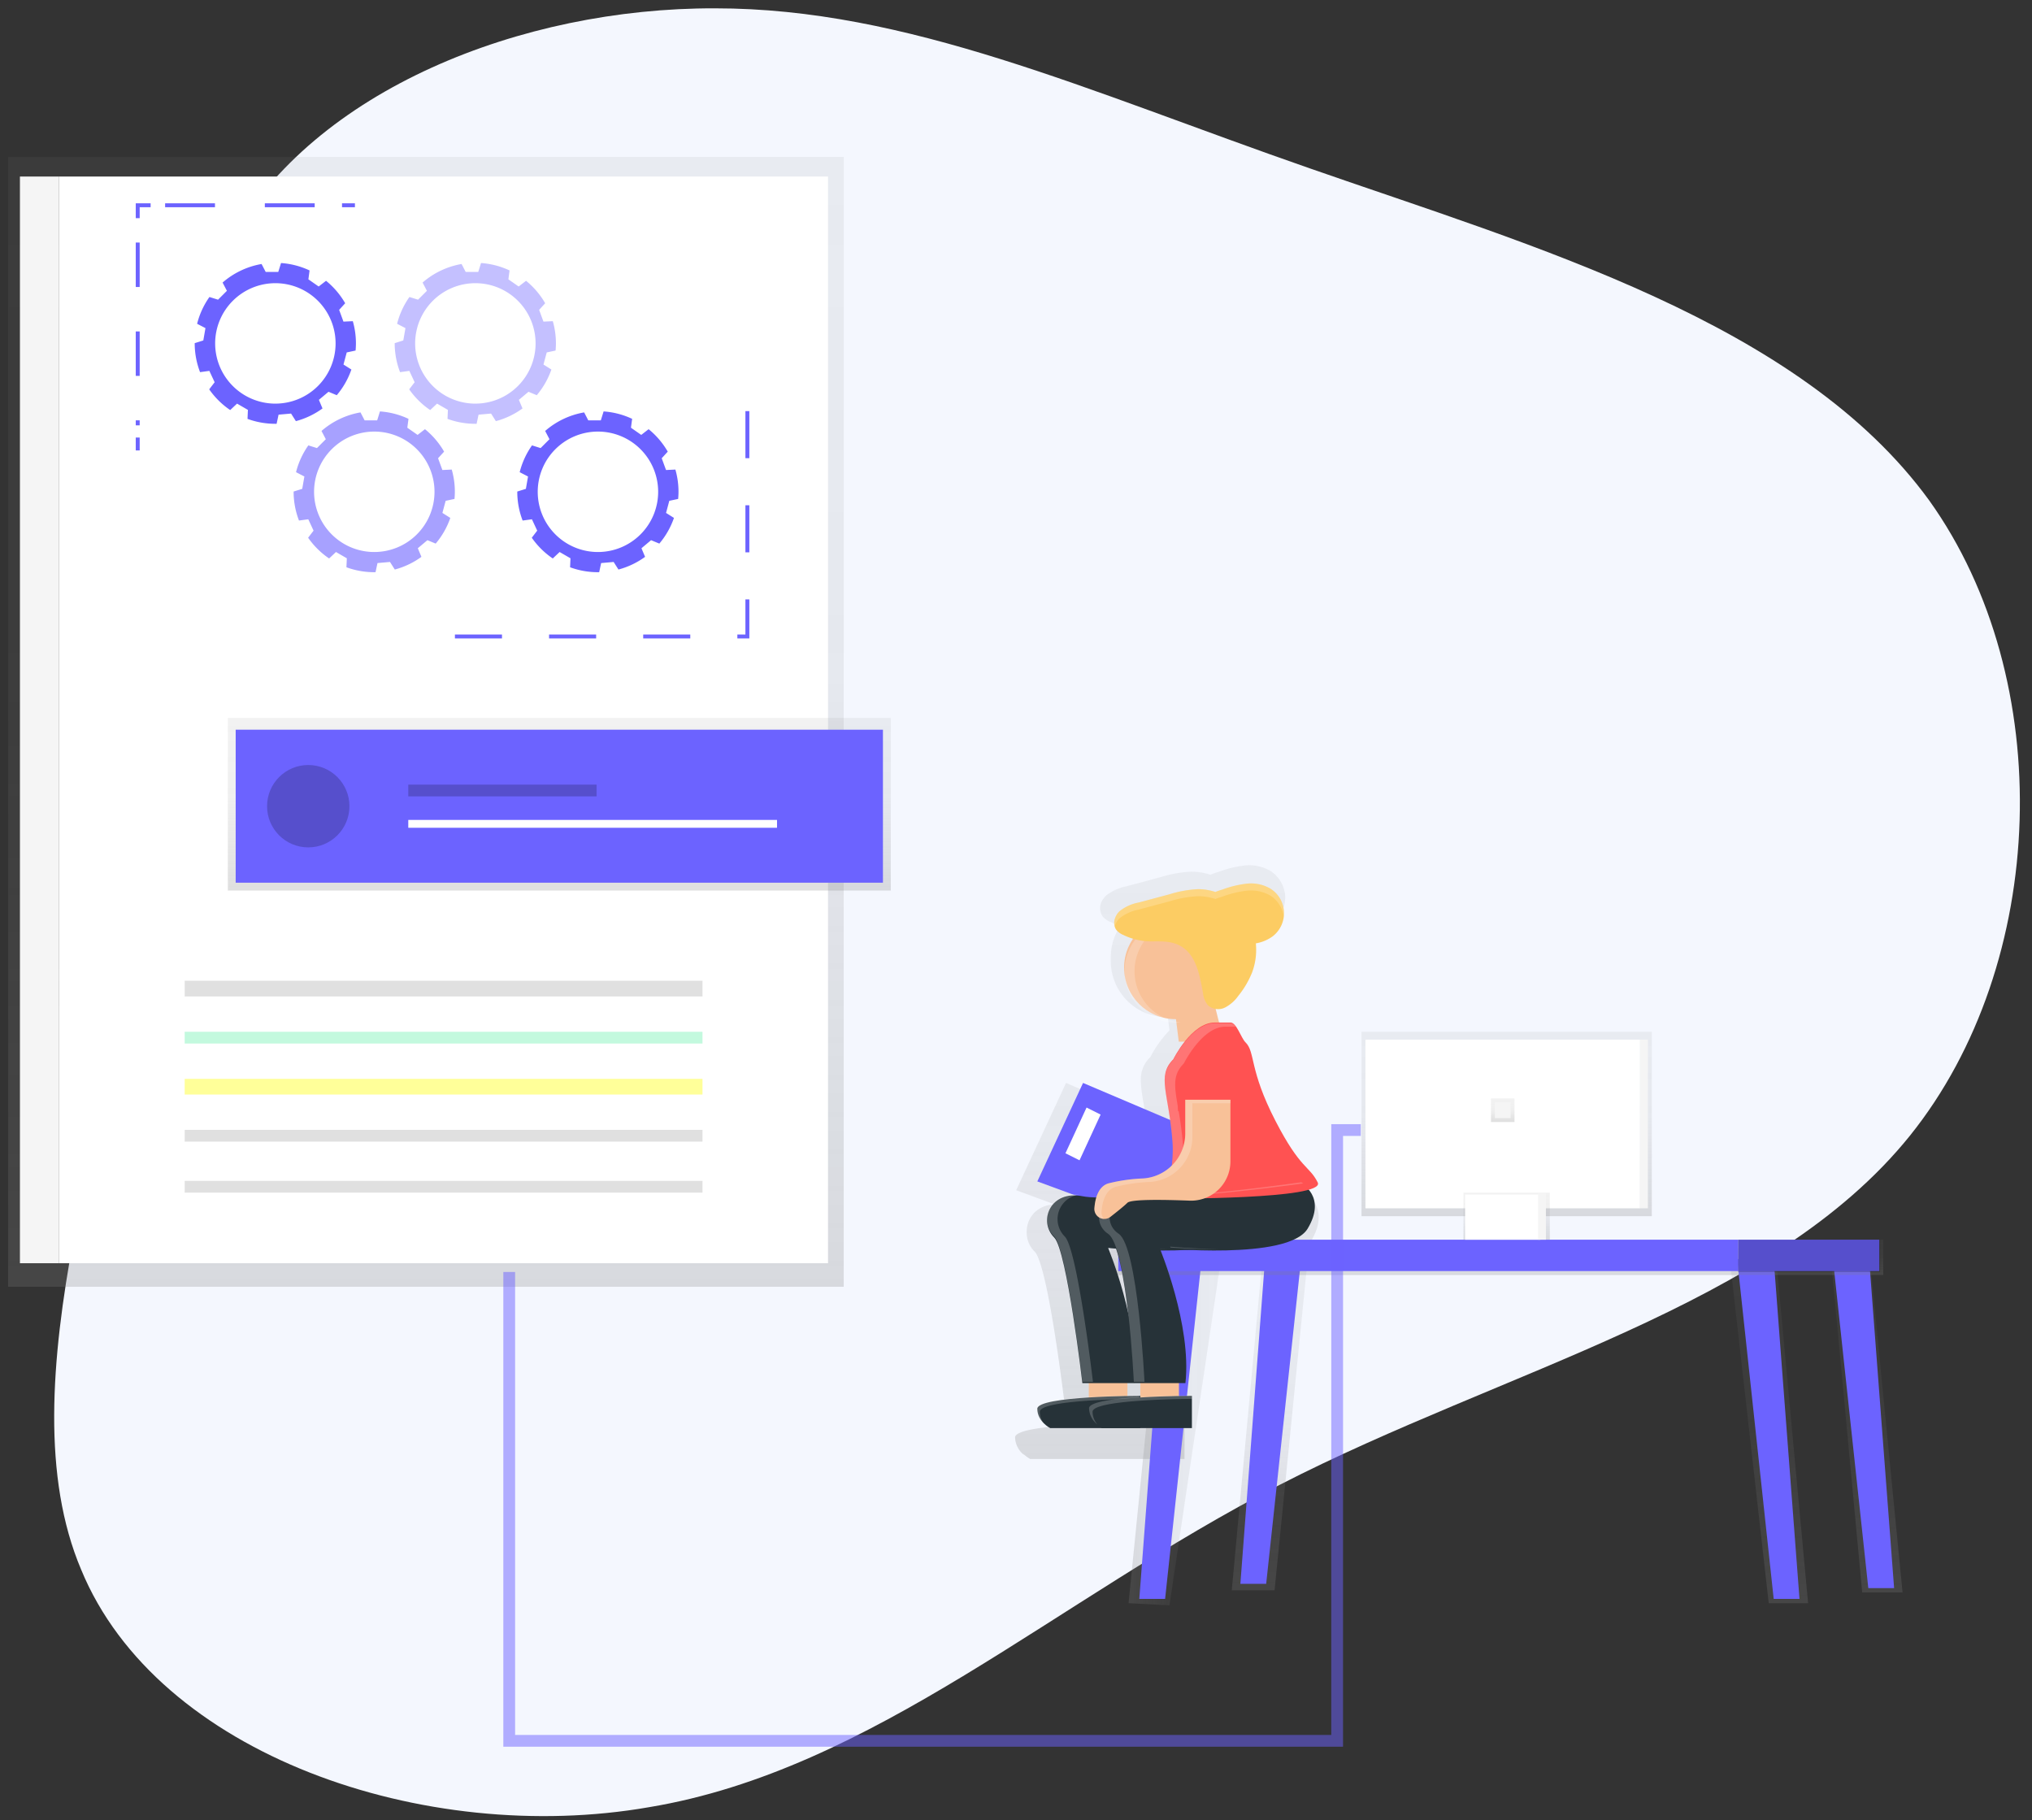 <svg xmlns="http://www.w3.org/2000/svg" xmlns:xlink="http://www.w3.org/1999/xlink" width="518" height="464" viewBox="0 0 518 464">
  <rect x="0" y="0" width="518" height="464" fill="#333333" stroke="none"/>
  <defs>
    <clipPath id="clip-path">
      <rect id="Rectangle_256" data-name="Rectangle 256" width="518" height="464" transform="translate(393 1687)" fill="none"/>
    </clipPath>
    <linearGradient id="linear-gradient" x1="0.5" y1="1" x2="0.5" gradientUnits="objectBoundingBox">
      <stop offset="0" stop-color="gray" stop-opacity="0.251"/>
      <stop offset="0.54" stop-color="gray" stop-opacity="0.122"/>
      <stop offset="1" stop-color="gray" stop-opacity="0.102"/>
    </linearGradient>
    <linearGradient id="linear-gradient-3" xlink:href="#linear-gradient"/>
    <linearGradient id="linear-gradient-4" x1="0" y1="0.5" x2="1" y2="0.5" xlink:href="#linear-gradient"/>
  </defs>
  <g id="Group_698" data-name="Group 698" transform="translate(-393 -1687)">
    <g id="Mask_Group_25" data-name="Mask Group 25" clip-path="url(#clip-path)">
      <path id="blob_copy" data-name="blob copy" d="M341.977-53.826c51.1,23.229,85.284,86.944,76.656,142.694-8.628,55.418-59.732,103.2-94.576,157.295S270.63,360.981,225.831,397.816C181.363,434.983,110.68,448.92,70.2,417.727,29.378,386.865,18.759,310.872-4.8,251.14c-23.893-59.4-60.728-102.209-61.391-146.012S-31.682,16.857,11.127-7.7C53.6-32.256,103.712-36.9,162.78-48.185,222.18-59.468,290.541-76.724,341.977-53.826Z" transform="translate(561.752 1690.228) rotate(30)" fill="#f4f7fe"/>
    </g>
    <g id="undraw_processing_qj6a" transform="translate(395.08 1727.263)">
      <rect id="Rectangle_217" data-name="Rectangle 217" width="213" height="288" transform="translate(0 -0.263)" fill="url(#linear-gradient)"/>
      <rect id="Rectangle_218" data-name="Rectangle 218" width="196" height="277" transform="translate(13 4.737)" fill="#fff"/>
      <rect id="Rectangle_219" data-name="Rectangle 219" width="10" height="277" transform="translate(3 4.737)" fill="#f5f5f5"/>
      <rect id="Rectangle_220" data-name="Rectangle 220" width="132" height="4" transform="translate(45 209.737)" fill="#e0e0e0"/>
      <rect id="Rectangle_221" data-name="Rectangle 221" width="132" height="3" transform="translate(45 222.737)" fill="#69f0ae" opacity="0.4"/>
      <rect id="Rectangle_222" data-name="Rectangle 222" width="132" height="4" transform="translate(45 234.737)" fill="#ff0" opacity="0.4"/>
      <rect id="Rectangle_223" data-name="Rectangle 223" width="132" height="3" transform="translate(45 247.737)" fill="#e0e0e0"/>
      <rect id="Rectangle_224" data-name="Rectangle 224" width="132" height="3" transform="translate(45 260.737)" fill="#e0e0e0"/>
      <path id="Path_295" data-name="Path 295" d="M287.3,153.162c.055-.608.088-1.222.088-1.842a20.461,20.461,0,0,0-.794-5.645l-2.385.113-1.1-3,1.54-1.683a20.677,20.677,0,0,0-4.879-5.723l-1.88,1.458-2.62-1.831.3-2.264a20.376,20.376,0,0,0-7.275-1.891l-.707,2.275h-3.2l-1.053-2.028a20.464,20.464,0,0,0-9.939,4.731l1.1,2.105-2.259,2.259-2.193-.685a20.443,20.443,0,0,0-3.141,6.831l2.127,1.1-.548,3.147-2.193.685v.049a20.42,20.42,0,0,0,1.365,7.346l2.368-.323,1.349,2.894-1.387,1.809a20.7,20.7,0,0,0,5.35,5.285l1.749-1.645,2.768,1.6-.1,2.291a20.438,20.438,0,0,0,7.072,1.255h.345l.5-2.33,3.185-.28,1.228,1.93a20.459,20.459,0,0,0,6.787-3.234l-.921-2.193,2.45-2.056,2.105.872A20.53,20.53,0,0,0,286.232,158l-2.017-1.272.828-3.086Zm-20.448,13.53a15.35,15.35,0,1,1,15.35-15.35A15.35,15.35,0,0,1,266.848,166.691Z" transform="translate(-198.734 -104.07)" fill="#6c63ff"/>
      <path id="Path_296" data-name="Path 296" d="M333.3,222.162c.055-.608.088-1.222.088-1.842a20.46,20.46,0,0,0-.794-5.645l-2.385.113-1.1-3,1.54-1.683a20.678,20.678,0,0,0-4.879-5.723l-1.88,1.458-2.62-1.831.3-2.264a20.377,20.377,0,0,0-7.275-1.891l-.707,2.275h-3.2l-1.053-2.028a20.464,20.464,0,0,0-9.939,4.731l1.1,2.105-2.259,2.259-2.193-.685a20.443,20.443,0,0,0-3.141,6.831l2.127,1.1-.548,3.147-2.193.685v.049a20.421,20.421,0,0,0,1.365,7.346l2.368-.323,1.349,2.895-1.387,1.809a20.7,20.7,0,0,0,5.35,5.285l1.749-1.645,2.768,1.6-.1,2.291a20.438,20.438,0,0,0,7.072,1.255h.345l.5-2.33,3.185-.28,1.228,1.93a20.46,20.46,0,0,0,6.787-3.234l-.921-2.193,2.45-2.056,2.105.872A20.531,20.531,0,0,0,332.232,227l-2.017-1.272.828-3.086Zm-20.448,13.53a15.35,15.35,0,1,1,15.35-15.35A15.35,15.35,0,0,1,312.848,235.691Z" transform="translate(-219.517 -135.245)" fill="#6c63ff" opacity="0.6"/>
      <path id="Path_297" data-name="Path 297" d="M380.3,153.162c.055-.608.088-1.222.088-1.842a20.46,20.46,0,0,0-.794-5.645l-2.385.113-1.1-3,1.54-1.683a20.678,20.678,0,0,0-4.879-5.723l-1.88,1.458-2.62-1.831.3-2.264a20.376,20.376,0,0,0-7.275-1.891l-.707,2.275h-3.2l-1.053-2.028a20.465,20.465,0,0,0-9.939,4.731l1.1,2.105-2.259,2.259-2.193-.685a20.443,20.443,0,0,0-3.141,6.831l2.127,1.1-.548,3.147-2.193.685v.049a20.421,20.421,0,0,0,1.365,7.346l2.368-.323,1.349,2.894-1.387,1.809a20.7,20.7,0,0,0,5.35,5.285l1.749-1.645,2.768,1.6-.1,2.291a20.438,20.438,0,0,0,7.072,1.255h.345l.5-2.33,3.185-.28,1.228,1.93a20.459,20.459,0,0,0,6.787-3.234l-.921-2.193,2.45-2.056,2.105.872A20.53,20.53,0,0,0,379.232,158l-2.017-1.272.828-3.086Zm-20.448,13.53a15.35,15.35,0,1,1,15.35-15.35A15.35,15.35,0,0,1,359.848,166.691Z" transform="translate(-240.751 -104.07)" fill="#6c63ff" opacity="0.4"/>
      <path id="Path_298" data-name="Path 298" d="M437.3,222.162c.055-.608.088-1.222.088-1.842a20.46,20.46,0,0,0-.794-5.645l-2.385.114-1.1-3,1.54-1.683a20.678,20.678,0,0,0-4.879-5.723l-1.88,1.458-2.62-1.831.3-2.264a20.377,20.377,0,0,0-7.275-1.891l-.707,2.275h-3.2l-1.053-2.028a20.464,20.464,0,0,0-9.939,4.731l1.1,2.105-2.259,2.259-2.193-.685a20.443,20.443,0,0,0-3.141,6.831l2.127,1.1-.548,3.147-2.193.685v.049a20.421,20.421,0,0,0,1.365,7.346l2.368-.323,1.349,2.895-1.387,1.809a20.7,20.7,0,0,0,5.35,5.285l1.749-1.645,2.768,1.6-.1,2.291a20.438,20.438,0,0,0,7.072,1.255h.345l.5-2.33,3.185-.28,1.228,1.93a20.459,20.459,0,0,0,6.787-3.234l-.921-2.193,2.45-2.056,2.105.872A20.531,20.531,0,0,0,436.232,227l-2.017-1.272.828-3.086Zm-20.448,13.53a15.35,15.35,0,1,1,15.35-15.35A15.35,15.35,0,0,1,416.848,235.691Z" transform="translate(-266.504 -135.245)" fill="#6c63ff"/>
      <line id="Line_12" data-name="Line 12" x1="3.289" transform="translate(85.108 12.06)" fill="none" stroke="#6c63ff" stroke-miterlimit="10" stroke-width="1"/>
      <line id="Line_13" data-name="Line 13" x1="38.336" transform="translate(39.805 12.06)" fill="none" stroke="#6c63ff" stroke-miterlimit="10" stroke-width="1" stroke-dasharray="12.71 12.71"/>
      <path id="Path_299" data-name="Path 299" d="M63.539,22H60.25v3.289" transform="translate(-27.221 -9.94)" fill="none" stroke="#6c63ff" stroke-miterlimit="10" stroke-width="1"/>
      <line id="Line_14" data-name="Line 14" y2="46.597" transform="translate(33.029 21.561)" fill="none" stroke="#6c63ff" stroke-miterlimit="10" stroke-width="1" stroke-dasharray="11.33 11.33"/>
      <line id="Line_15" data-name="Line 15" y2="3.289" transform="translate(33.029 71.266)" fill="none" stroke="#6c63ff" stroke-miterlimit="10" stroke-width="1"/>
      <path id="Path_300" data-name="Path 300" d="M207.75,168.736h74.555V103.5" transform="translate(-93.862 -46.761)" fill="none" stroke="#6c63ff" stroke-miterlimit="10" stroke-width="1" stroke-dasharray="12"/>
      <rect id="Rectangle_225" data-name="Rectangle 225" width="169" height="44" transform="translate(56 142.738)" fill="url(#linear-gradient)"/>
      <rect id="Rectangle_226" data-name="Rectangle 226" width="165" height="39" transform="translate(58 145.738)" fill="#6c63ff"/>
      <rect id="Rectangle_227" data-name="Rectangle 227" width="48" height="3" transform="translate(102 154.738)" fill="#6c63ff"/>
      <rect id="Rectangle_228" data-name="Rectangle 228" width="48" height="3" transform="translate(102 159.737)" opacity="0.2"/>
      <rect id="Rectangle_229" data-name="Rectangle 229" width="94" height="2" transform="translate(102 168.737)" fill="#fff"/>
      <circle id="Ellipse_100" data-name="Ellipse 100" cx="10.5" cy="10.5" r="10.5" transform="translate(66 154.738)" fill="#6c63ff"/>
      <circle id="Ellipse_101" data-name="Ellipse 101" cx="10.5" cy="10.5" r="10.5" transform="translate(66 154.738)" opacity="0.2"/>
      <path id="Path_301" data-name="Path 301" d="M702.274,494.822a.735.735,0,0,0,.1-.844c-2.357-4.72-4.72-3.536-11.693-17.027-7.423-14.346-5.575-19.154-8.354-21.9-1.1-1.1-2.226-4.758-3.717-5.4l-.965-3.87a4.972,4.972,0,0,0,2.56-.395,10.394,10.394,0,0,0,3.739-3.289,24.975,24.975,0,0,0,3.837-6.491,17.738,17.738,0,0,0,1.1-5.334h0a18.233,18.233,0,0,0-.049-2.741,11.014,11.014,0,0,0,4.742-2,8.223,8.223,0,0,0,3-5.4h0c0-.214.049-.422.06-.636a6.627,6.627,0,0,0,0-.757,8.223,8.223,0,0,0-3.783-6.425,10.728,10.728,0,0,0-6.578-1.365,28.622,28.622,0,0,0-6.661,1.639,21.291,21.291,0,0,0-2.056.713,15.225,15.225,0,0,0-4.8-.784,30.514,30.514,0,0,0-7.845,1.392l-8.656,2.319a12.133,12.133,0,0,0-5.35,2.45,4.537,4.537,0,0,0-.356.389l-.066.082a4.844,4.844,0,0,0-.312.444h0a3.8,3.8,0,0,0,0,4.429,5.274,5.274,0,0,0,1.858,1.283,20.721,20.721,0,0,0,2.615,1,14.254,14.254,0,0,0-2.461,8.026c0,.164,0,.323,0,.488v.488a14.3,14.3,0,0,0,14.3,14.3h.236l.417,3.355a29.6,29.6,0,0,0-4.884,6.831,7.614,7.614,0,0,0-2.4,5.9c-.027,2.379.619,5.29,1.25,9.319l-20.333-8.64-12.7,27.344,9.769,3.6c-4.588.208-7.127,3.563-7.088,6.979a6.754,6.754,0,0,0,2.006,5.049c3.536,3.536,7.828,40.364,7.828,40.364h1.787v3.865c-7.242.439-14.588,1.332-14.588,3.147a5.9,5.9,0,0,0,2.313,4.5c-.1-.126-.208-.263-.307-.406a7.819,7.819,0,0,0,1.853,1.409h39.333V554.1h.066v-.981s-1.425,0-3.64.038v-3.476H669.2c1.6-14.374-5.361-33.024-6.869-36.839,2.45,0,5.027-.033,7.582-.175,10.849.488,29.5.367,33.259-5.893C707.339,499.86,704,496.159,702.274,494.822Zm-54.507,17.323s.817.082,2.193.186c1.475,4.2,2.566,11.112,3.339,17.855a118.616,118.616,0,0,0-5.531-18.041Zm15.695-63.832a14.348,14.348,0,0,0,3.042.329h.11l.088.718a14.192,14.192,0,0,1-3.24-1.052Zm-6.754,104.953h-.3v-.143s-1.277,0-3.289.033v-3.47H656.7Z" transform="translate(-371.096 -230.59)" fill="url(#linear-gradient-3)"/>
      <path id="Path_302" data-name="Path 302" d="M529.788,512,521,599.712l10.432.548L544.573,512Z" transform="translate(-235.388 -231.322)" fill="url(#linear-gradient-4)"/>
      <path id="Path_303" data-name="Path 303" d="M532.578,512,526,598.616h6.578L541.9,512Z" transform="translate(-237.647 -231.322)" fill="#6c63ff"/>
      <path id="Path_304" data-name="Path 304" d="M856.991,506l8.64,88.26H855.347L847.08,506Z" transform="translate(-382.711 -228.611)" fill="url(#linear-gradient)"/>
      <path id="Path_305" data-name="Path 305" d="M857.319,507l6.578,86.616h-6.578L848,507Z" transform="translate(-383.127 -229.063)" fill="#6c63ff"/>
      <path id="Path_306" data-name="Path 306" d="M577.168,505,569,593.26h10.909L588.735,505Z" transform="translate(-257.074 -228.159)" fill="url(#linear-gradient)"/>
      <path id="Path_307" data-name="Path 307" d="M579.578,505,573,591.616h6.578L588.9,505Z" transform="translate(-258.882 -228.159)" fill="#6c63ff"/>
      <path id="Path_308" data-name="Path 308" d="M811.89,507l8.393,90.453H810.246L800,507Z" transform="translate(-361.44 -229.063)" fill="url(#linear-gradient)"/>
      <path id="Path_309" data-name="Path 309" d="M813.319,512l6.578,86.616h-6.578L804,512Z" transform="translate(-363.248 -231.322)" fill="#6c63ff"/>
      <rect id="Rectangle_230" data-name="Rectangle 230" width="197" height="9" transform="translate(281 275.737)" fill="url(#linear-gradient)"/>
      <rect id="Rectangle_231" data-name="Rectangle 231" width="158" height="8" transform="translate(283 275.737)" fill="#6c63ff"/>
      <rect id="Rectangle_232" data-name="Rectangle 232" width="36" height="8" transform="translate(441 275.737)" fill="#6c63ff"/>
      <rect id="Rectangle_233" data-name="Rectangle 233" width="36.181" height="8.223" transform="translate(441.005 275.744)" opacity="0.2"/>
      <rect id="Rectangle_234" data-name="Rectangle 234" width="74" height="47" transform="translate(345 222.737)" fill="url(#linear-gradient)"/>
      <rect id="Rectangle_235" data-name="Rectangle 235" width="70" height="43" transform="translate(346 224.737)" fill="#fff"/>
      <rect id="Rectangle_236" data-name="Rectangle 236" width="22" height="12" transform="translate(371 263.737)" fill="url(#linear-gradient)"/>
      <rect id="Rectangle_237" data-name="Rectangle 237" width="19.187" height="11.512" transform="translate(371.405 264.232)" fill="#fff"/>
      <rect id="Rectangle_238" data-name="Rectangle 238" width="2" height="43" transform="translate(416 224.737)" fill="#f5f5f5"/>
      <rect id="Rectangle_239" data-name="Rectangle 239" width="2" height="12" transform="translate(390 263.737)" fill="#f5f5f5"/>
      <rect id="Rectangle_240" data-name="Rectangle 240" width="6" height="6" transform="translate(378 239.737)" fill="url(#linear-gradient)"/>
      <rect id="Rectangle_241" data-name="Rectangle 241" width="4" height="4" transform="translate(379 240.737)" fill="#f5f5f5"/>
      <path id="Path_310" data-name="Path 310" d="M490.235,430.1l35.847,15.234-12.066,22.92L478.58,455.2Z" transform="translate(-216.223 -194.319)" fill="#6c63ff"/>
      <rect id="Rectangle_242" data-name="Rectangle 242" width="9.846" height="8.201" transform="translate(275.481 308.976)" fill="#f8c198"/>
      <rect id="Rectangle_243" data-name="Rectangle 243" width="9.846" height="8.201" transform="translate(288.611 308.976)" fill="#f8c198"/>
      <circle id="Ellipse_102" data-name="Ellipse 102" cx="13.124" cy="13.124" r="13.124" transform="translate(284.477 193.273)" fill="#f8c198"/>
      <path id="Path_311" data-name="Path 311" d="M554.494,400.1H543.009L541.37,386.98h9.846Z" transform="translate(-244.591 -174.838)" fill="#f8c198"/>
      <path id="Path_312" data-name="Path 312" d="M694.307,558.83s6.578,3.289,1.645,11.512-37.738,4.934-37.738,4.934,8.223,19.686,6.578,34.454H651.646s-3.936-33.813-7.165-37.1c-4.183-4.183-1.02-12.181,7.187-10.542S694.307,558.83,694.307,558.83Z" transform="translate(-377.804 -297.432)" fill="#263238"/>
      <g id="Group_550" data-name="Group 550" transform="translate(264.821 261.102)" opacity="0.2">
        <path id="Path_313" data-name="Path 313" d="M675.95,588.22s5.767.548,12.822.641c-5.12.055-9.868-.208-12.729-.411Z" transform="translate(-657.675 -571.812)" fill="#fff"/>
        <path id="Path_314" data-name="Path 314" d="M670.71,561.886c12.811-.247,36.28-3.6,36.28-3.6a4.929,4.929,0,0,1,.493.3C700.8,559.5,680.517,562.116,670.71,561.886Z" transform="translate(-655.308 -558.29)" fill="#fff"/>
        <path id="Path_315" data-name="Path 315" d="M650.912,563.97a6.267,6.267,0,0,0-3.772,10.662c3.245,3.245,7.187,37.042,7.187,37.042h-2.686s-3.942-33.8-7.17-37.042C640.392,570.576,643.253,562.929,650.912,563.97Z" transform="translate(-642.614 -560.813)" fill="#fff"/>
      </g>
      <path id="Path_316" data-name="Path 316" d="M664.363,657.59s-26.253,0-26.253,3.289,3.289,4.934,3.289,4.934h22.964Z" transform="translate(-375.758 -342.052)" fill="#263238"/>
      <path id="Path_317" data-name="Path 317" d="M663.9,657.36v.9c-4.572.033-25.354.356-25.354,3.289a5.005,5.005,0,0,0,1.228,3.234,5.422,5.422,0,0,1-2.127-4.128C637.65,657.36,663.9,657.36,663.9,657.36Z" transform="translate(-375.55 -341.948)" fill="#fff" opacity="0.2"/>
      <path id="Path_318" data-name="Path 318" d="M718.334,558.83s6.578,3.289,1.645,11.512-37.738,4.934-37.738,4.934,8.223,19.686,6.578,34.454H675.668s-1.645-34.454-6.578-37.738-1.645-11.512,6.578-9.868S718.334,558.83,718.334,558.83Z" transform="translate(-388.707 -297.432)" fill="#263238"/>
      <path id="Path_319" data-name="Path 319" d="M688.363,657.59s-26.253,0-26.253,3.289,3.289,4.934,3.289,4.934h22.964Z" transform="translate(-386.601 -342.052)" fill="#263238"/>
      <path id="Path_320" data-name="Path 320" d="M710.107,484H714.1c1.573,0,2.7,3.947,3.837,5.054,2.555,2.516.855,6.924,7.675,20.092,6.4,12.378,8.568,11.3,10.734,15.624S697.7,528.9,697.7,528.9s2.078-8.289,1.645-14.368c-.9-12.493-4.144-16.819.186-21.15C699.516,493.38,704.159,484,710.107,484Z" transform="translate(-402.513 -263.624)" fill="#ff5252"/>
      <path id="Path_321" data-name="Path 321" d="M497.038,441.54l-5.378,11.655,3.585,1.793,5.378-11.655Z" transform="translate(-222.132 -199.488)" fill="#fff"/>
      <path id="Path_322" data-name="Path 322" d="M691.592,436.2a13.3,13.3,0,0,1,1.343.066,13.124,13.124,0,0,0,0,26.116,13.283,13.283,0,0,1-1.343.066,13.127,13.127,0,0,1,0-26.253Z" transform="translate(-393.991 -242.023)" fill="#fff" opacity="0.2"/>
      <path id="Path_323" data-name="Path 323" d="M675.2,426.444a10.918,10.918,0,0,1,4.934-2.248l7.943-2.127a28.409,28.409,0,0,1,7.2-1.277,13.969,13.969,0,0,1,4.386.718c.658-.285,1.4-.493,1.886-.652a26.265,26.265,0,0,1,6.091-1.469,9.868,9.868,0,0,1,6.03,1.255,7.428,7.428,0,0,1,.652,12.126,10.1,10.1,0,0,1-4.347,1.836,16.49,16.49,0,0,1-.943,7.384,22.918,22.918,0,0,1-3.5,5.959,9.5,9.5,0,0,1-3.432,3.021,3.924,3.924,0,0,1-4.309-.548,5.571,5.571,0,0,1-1.277-3.108c-.828-4.429-1.645-9.522-5.482-11.885-2.407-1.48-5.087-1.338-7.773-1.321a16.2,16.2,0,0,1-6.968-1.6,4.84,4.84,0,0,1-1.743-1.173C673.332,429.958,673.881,427.705,675.2,426.444Z" transform="translate(-391.914 -234.404)" fill="#fccc63"/>
      <g id="Group_551" data-name="Group 551" transform="translate(281.999 184.922)" opacity="0.2">
        <path id="Path_324" data-name="Path 324" d="M713.716,422.437a9.868,9.868,0,0,0-6.03-1.255,26.265,26.265,0,0,0-6.09,1.469c-.488.164-1.228.367-1.886.652a13.968,13.968,0,0,0-4.385-.718,27.93,27.93,0,0,0-7.2,1.277l-7.943,2.127a11.133,11.133,0,0,0-4.934,2.248,4.451,4.451,0,0,0-1.2,2.116,4.133,4.133,0,0,1,1.2-3.909,10.919,10.919,0,0,1,4.934-2.248l7.943-2.127a28.408,28.408,0,0,1,7.2-1.277,13.97,13.97,0,0,1,4.386.718c.658-.285,1.4-.493,1.886-.652a26.262,26.262,0,0,1,6.09-1.469,9.868,9.868,0,0,1,6.03,1.255,7.56,7.56,0,0,1,3.47,5.893,7.122,7.122,0,0,1-.06,1.277,7.56,7.56,0,0,0-3.41-5.378Z" transform="translate(-673.949 -419.327)" fill="#fff"/>
        <path id="Path_325" data-name="Path 325" d="M739.839,450.44v.718a3.354,3.354,0,0,0-.049-.7Z" transform="translate(-703.696 -433.384)" fill="#fff"/>
      </g>
      <path id="Path_326" data-name="Path 326" d="M699.341,514.839c-.9-12.493-4.144-16.819.186-21.15,0,0,4.638-9.38,10.591-9.38h3.991a1.825,1.825,0,0,1,1.316.894H712.81c-5.953,0-10.591,9.38-10.591,9.38-4.331,4.331-1.1,8.656-.186,21.15.351,4.874-.915,11.167-1.431,13.469h-2.9S699.768,520.913,699.341,514.839Z" transform="translate(-402.513 -263.764)" fill="#fff" opacity="0.2"/>
      <rect id="Rectangle_244" data-name="Rectangle 244" width="14.341" height="9.857" transform="translate(312.551 242.951) rotate(180)" fill="#ff5252"/>
      <g id="Group_552" data-name="Group 552" transform="translate(278.086 261.102)" opacity="0.2">
        <path id="Path_327" data-name="Path 327" d="M694.66,561.886c12.811-.247,36.28-3.6,36.28-3.6a4.936,4.936,0,0,1,.493.3C724.745,559.5,704.467,562.116,694.66,561.886Z" transform="translate(-679.393 -558.29)" fill="#fff"/>
        <path id="Path_328" data-name="Path 328" d="M675,563.98c-5.625.855-7.357,7.176-3.18,9.961,4.934,3.289,6.578,37.738,6.578,37.738h-2.714s-1.645-34.454-6.578-37.738C664.349,570.756,667.309,562.928,675,563.98Z" transform="translate(-666.811 -560.817)" fill="#fff"/>
        <path id="Path_329" data-name="Path 329" d="M699.89,588.22s5.767.548,12.822.641c-5.12.055-9.868-.208-12.729-.411Z" transform="translate(-681.756 -571.812)" fill="#fff"/>
      </g>
      <path id="Path_330" data-name="Path 330" d="M699.329,519.92v15.695a10.021,10.021,0,0,1-10.416,10.021c-6.935-.269-14.933-.373-15.848.548-.762.762-2.577,2.226-4.309,3.574a2.544,2.544,0,0,1-4.1-2.248c.219-2.637,1.047-5.444,3.476-6.25a43,43,0,0,1,8.979-1.283,11.512,11.512,0,0,0,10.706-11.512V519.92Z" transform="translate(-387.748 -279.852)" fill="#f8c198"/>
      <path id="Path_331" data-name="Path 331" d="M664.692,547.5c.219-2.637,1.047-5.444,3.476-6.25a43,43,0,0,1,8.979-1.283,11.512,11.512,0,0,0,10.706-11.512V519.92h11.512v.894h-9.714v8.535a11.512,11.512,0,0,1-10.706,11.512,42.705,42.705,0,0,0-8.98,1.283c-2.429.811-3.262,3.618-3.476,6.249a2.533,2.533,0,0,0,.608,1.886,2.56,2.56,0,0,1-2.407-2.779Z" transform="translate(-387.763 -279.852)" fill="#fff" opacity="0.2"/>
      <path id="Path_332" data-name="Path 332" d="M688.423,657.36v.9c-4.572.033-25.354.356-25.354,3.289a5.006,5.006,0,0,0,1.228,3.234,5.422,5.422,0,0,1-2.127-4.128C662.17,657.36,688.423,657.36,688.423,657.36Z" transform="translate(-386.628 -341.948)" fill="#fff" opacity="0.2"/>
      <path id="Path_333" data-name="Path 333" d="M233,488.181V607.689H444.057V452h6.03" transform="translate(-105.269 -204.214)" fill="none" stroke="#6c63ff" stroke-miterlimit="10" stroke-width="3" opacity="0.5"/>
    </g>
  </g>
</svg>
